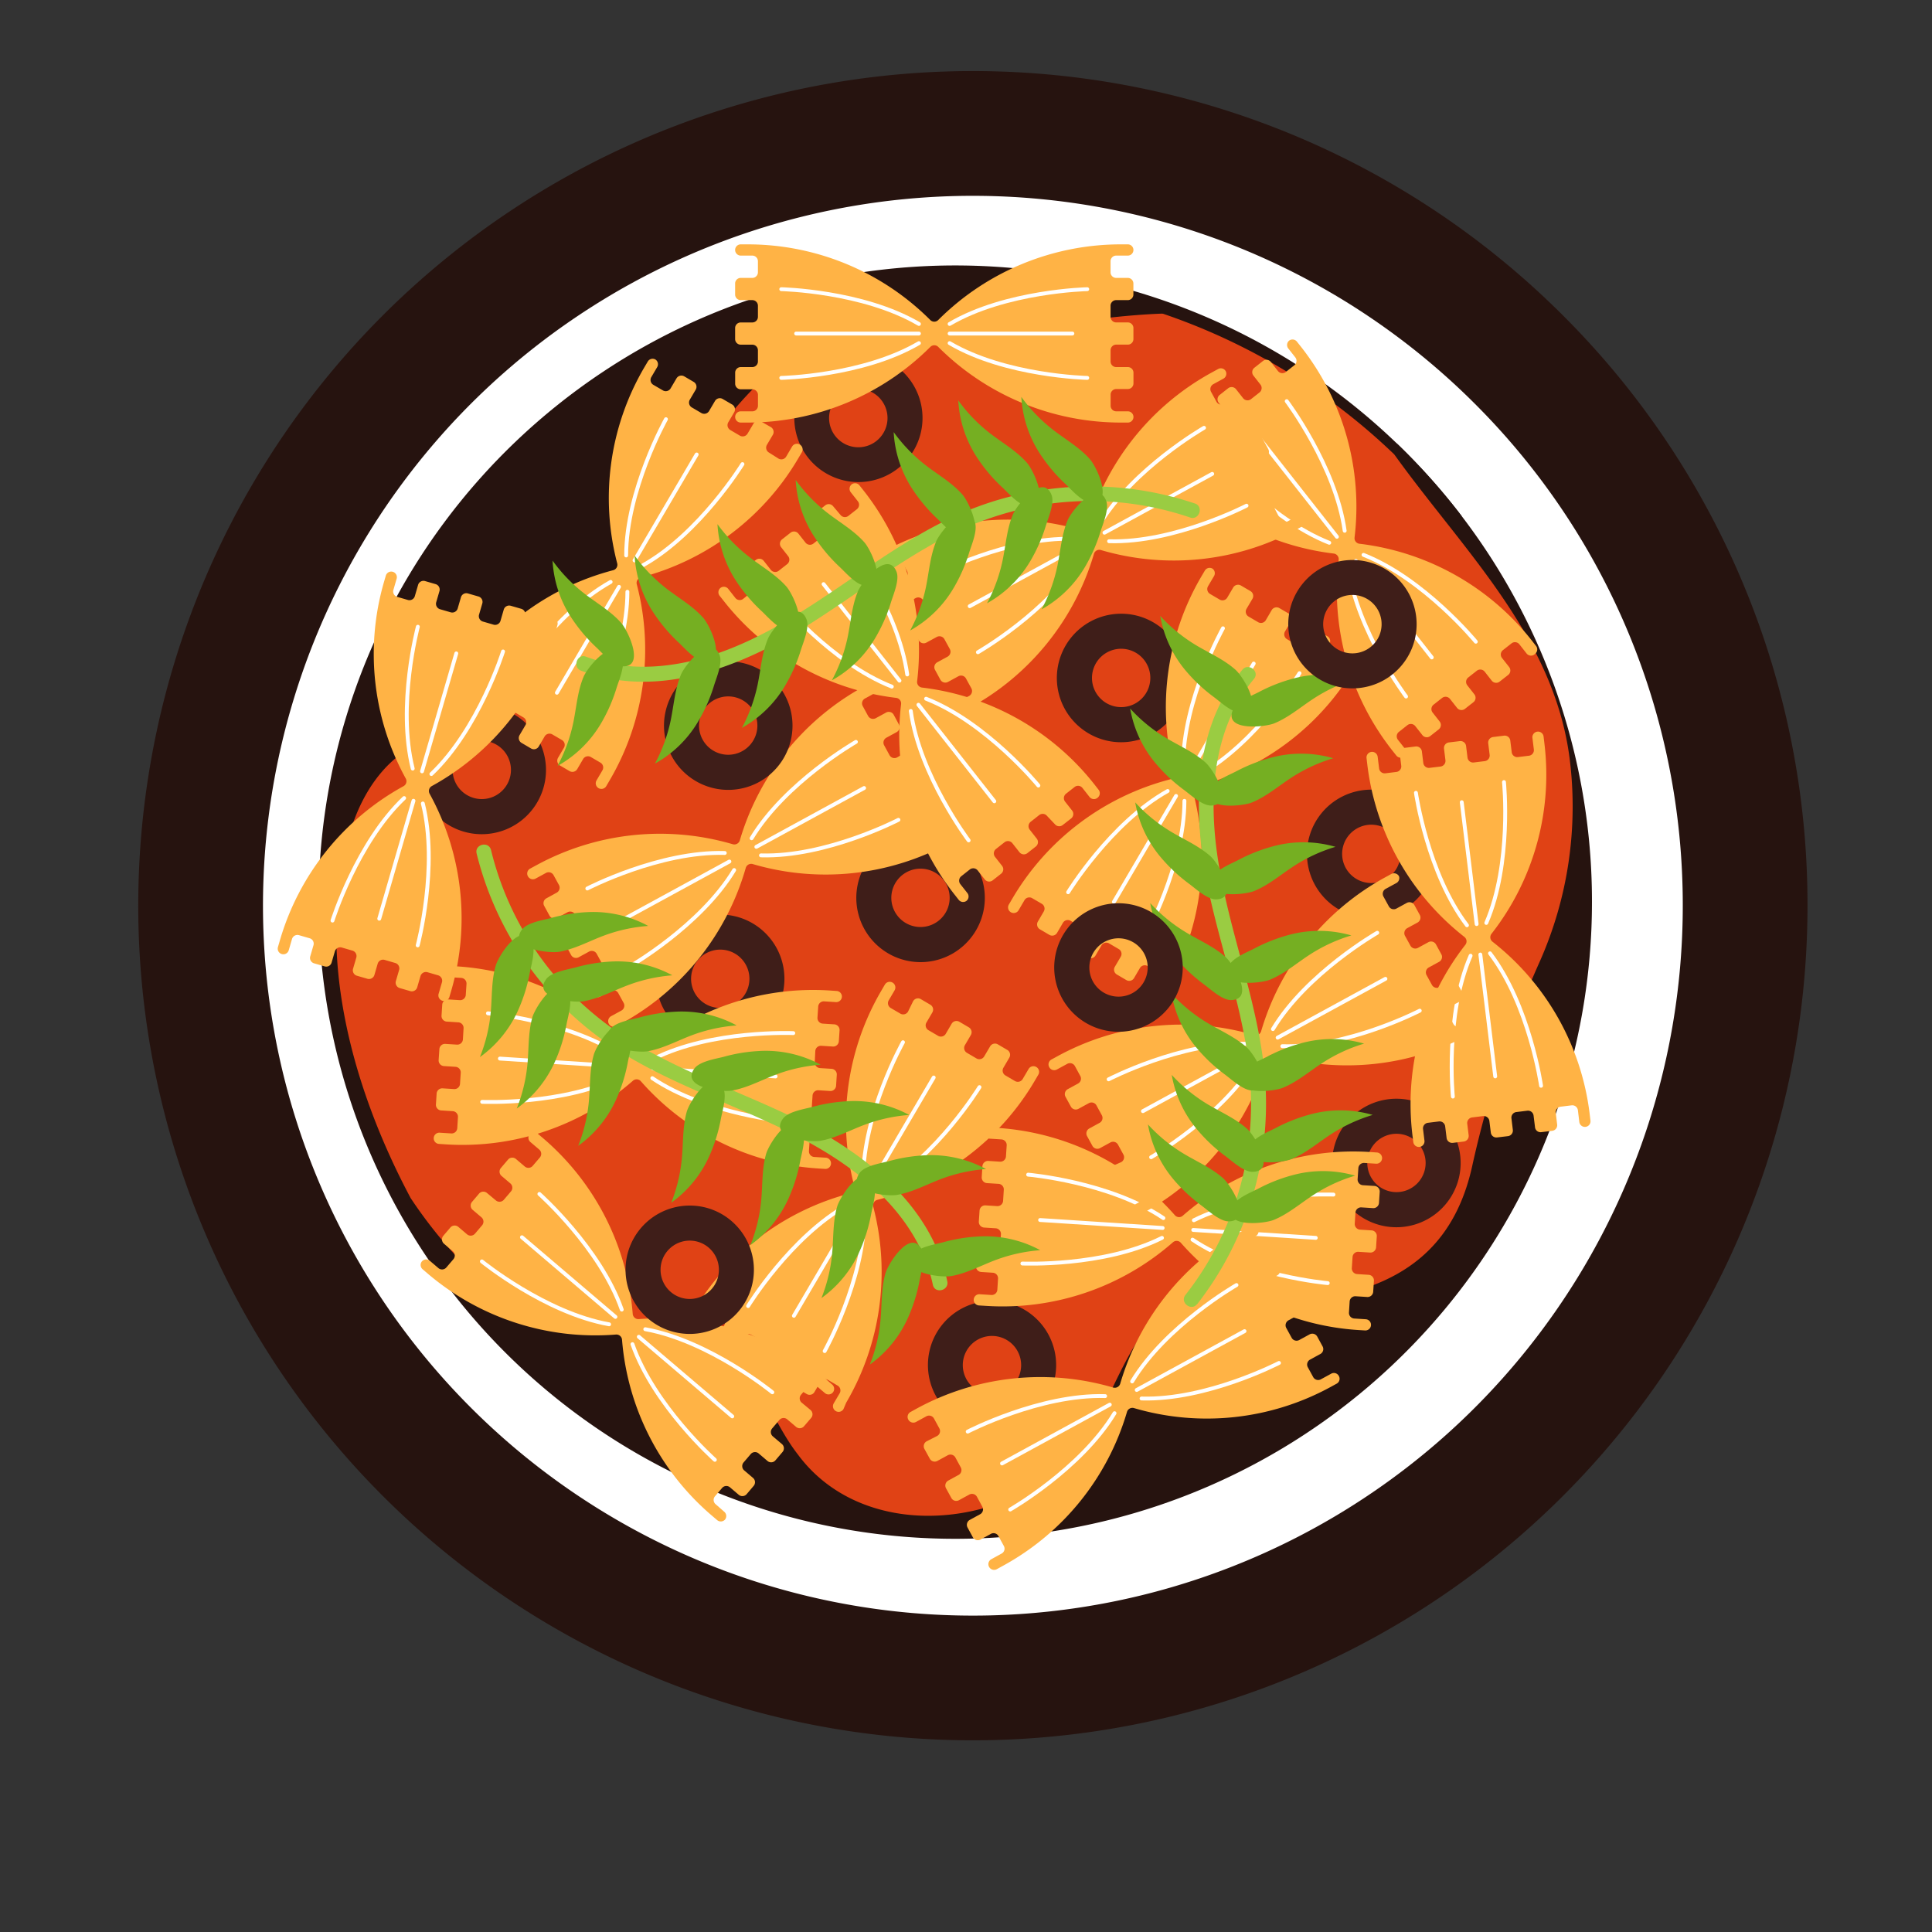 <svg id="Layer_1" data-name="Layer 1" xmlns="http://www.w3.org/2000/svg" viewBox="0 0 500 500"><rect x="0" y="0" width="500" height="500" fill="#333333" stroke="none"/><defs><style>.cls-1{fill:#26130f;}.cls-2{fill:#fff;}.cls-3{fill:#e04215;}.cls-4{fill:#3f1e19;}.cls-5{fill:#ffb345;}.cls-6{fill:none;stroke:#fff;stroke-linecap:round;stroke-miterlimit:10;}.cls-7{fill:#9acc42;}.cls-8{fill:#75af22;}</style></defs><title>ITALY</title><path class="cls-1" d="M467.78,234.39A216,216,0,1,1,404.52,81.66,215.32,215.32,0,0,1,467.78,234.39Z"/><path class="cls-2" d="M435.5,234.39a183.72,183.72,0,1,1-53.81-129.9A183.14,183.14,0,0,1,435.5,234.39Z"/><path class="cls-1" d="M412,233.49A164.77,164.77,0,1,1,363.78,117,164.25,164.25,0,0,1,412,233.49Z"/><path class="cls-1" d="M378.44,133.77A166,166,0,0,0,363.78,117c-.8-.8-1.61-1.59-2.42-2.37A135.83,135.83,0,0,0,378.44,133.77Z"/><path class="cls-3" d="M360.78,117.55a161.36,161.36,0,0,0-59.6-36.29,1.49,1.49,0,0,0-.59-.09c-18.67.69-38.61,5.27-55.82,5.76-3.93,0-8.78-5.44-14.54-6.26l-2.85,2a3.87,3.87,0,0,0-.06.46,1.54,1.54,0,0,0,1.55,1.64h0a1.53,1.53,0,0,1-1.55-1.63v0a1.54,1.54,0,0,0-2-1.58c-11.29,3.24-21.61,10.24-29.53,18.16-13.77,13.77-23,31-32.72,47.63-9.41,16.08-17.37,32.35-36.2,38.42-7.8,2.52-16.09,4.28-22.73,9.09-7,5-11.42,13-13.77,21.32-8.88,31.23,1.06,65.94,15.83,93.74a.51.51,0,0,0,.09.16,119.7,119.7,0,0,0,14,17.37c16,18.09,44.69,13.83,64.91,21.28C195.82,353,199,366.8,206.46,376.38c14.89,20.2,45.7,20.22,65.92,5.36a.94.94,0,0,0,.12-.09c12.68-10.6,14.84-25.42,24.33-38.15l.18-.21c2.13-2.09,5.26-4.16,7.35-4.16,30.86-2.12,68.11,1.07,76.62-37.24A274.36,274.36,0,0,1,398.42,249a98.89,98.89,0,0,0,7.78-52.86c-4.15-31.62-27.56-53.74-45.23-78.35Z"/><path class="cls-1" d="M226.15,77l1-.22-.45,0A.82.82,0,0,0,226.15,77Z"/><path class="cls-4" d="M361.39,284.35a16.63,16.63,0,1,0,11.75,4.87A16.53,16.53,0,0,0,361.39,284.35Zm0,24.17a7.55,7.55,0,1,1,5.35-2.21A7.53,7.53,0,0,1,361.39,308.52Z"/><path class="cls-4" d="M186.4,236.69a16.61,16.61,0,1,0,11.75,4.87A16.56,16.56,0,0,0,186.4,236.69Zm0,24.17a7.55,7.55,0,1,1,5.34-2.21A7.53,7.53,0,0,1,186.4,260.86Z"/><path class="cls-4" d="M124.68,182.63a16.63,16.63,0,1,0,11.75,4.87A16.56,16.56,0,0,0,124.68,182.63Zm0,24.17a7.55,7.55,0,1,1,5.34-2.21A7.53,7.53,0,0,1,124.68,206.8Z"/><path class="cls-4" d="M256.72,336.68a16.59,16.59,0,1,0,11.75,4.86A16.57,16.57,0,0,0,256.72,336.68Zm0,24.16a7.55,7.55,0,1,1,0-15.1,7.55,7.55,0,1,1,0,15.1Z"/><path class="cls-4" d="M238.22,215.74A16.63,16.63,0,1,0,250,220.61,16.56,16.56,0,0,0,238.22,215.74Zm0,24.17a7.55,7.55,0,1,1,5.34-2.21A7.53,7.53,0,0,1,238.22,239.91Z"/><path class="cls-4" d="M290.15,158.83a16.63,16.63,0,1,0,11.75,4.87A16.56,16.56,0,0,0,290.15,158.83Zm0,24.17a7.55,7.55,0,1,1,5.34-2.21A7.53,7.53,0,0,1,290.15,183Z"/><path class="cls-4" d="M354.89,204.36a16.63,16.63,0,1,0,11.74,4.87A16.54,16.54,0,0,0,354.89,204.36Zm0,24.17a7.55,7.55,0,1,1,5.34-2.21A7.53,7.53,0,0,1,354.89,228.53Z"/><path class="cls-4" d="M222.14,91.58a16.59,16.59,0,1,0,11.75,4.86A16.59,16.59,0,0,0,222.14,91.58Zm0,24.17a7.56,7.56,0,1,1,5.34-2.22A7.5,7.5,0,0,1,222.14,115.75Z"/><path class="cls-5" d="M293.33,64.69h0a1.45,1.45,0,0,0-1.46-1.45h-1.78a66.86,66.86,0,0,0-47.28,19.58h0a1.44,1.44,0,0,1-2.05,0h0a66.84,66.84,0,0,0-47.27-19.58H191.7a1.45,1.45,0,0,0-1.45,1.45h0a1.46,1.46,0,0,0,1.45,1.46h3a1.45,1.45,0,0,1,1.45,1.45v2.86a1.45,1.45,0,0,1-1.45,1.46h-3a1.45,1.45,0,0,0-1.45,1.45v2.85a1.45,1.45,0,0,0,1.45,1.45h3a1.45,1.45,0,0,1,1.45,1.45V82a1.45,1.45,0,0,1-1.45,1.45h-3a1.45,1.45,0,0,0-1.45,1.46v2.84a1.45,1.45,0,0,0,1.45,1.45h3a1.45,1.45,0,0,1,1.45,1.46v2.86A1.45,1.45,0,0,1,194.71,95h-3a1.45,1.45,0,0,0-1.45,1.45v2.84a1.45,1.45,0,0,0,1.45,1.46h3a1.45,1.45,0,0,1,1.45,1.45V105a1.45,1.45,0,0,1-1.45,1.45h-3a1.45,1.45,0,0,0-1.45,1.46h0a1.45,1.45,0,0,0,1.45,1.45h1.79a66.84,66.84,0,0,0,47.27-19.58h0a1.44,1.44,0,0,1,2.05,0h0a66.86,66.86,0,0,0,47.28,19.58h1.78a1.45,1.45,0,0,0,1.46-1.45h0a1.46,1.46,0,0,0-1.46-1.46h-3a1.45,1.45,0,0,1-1.45-1.45v-2.87a1.45,1.45,0,0,1,1.45-1.45h3a1.46,1.46,0,0,0,1.46-1.46V96.42A1.45,1.45,0,0,0,291.87,95h-3a1.45,1.45,0,0,1-1.45-1.46V90.65a1.45,1.45,0,0,1,1.45-1.46h3a1.45,1.45,0,0,0,1.46-1.45V84.9a1.46,1.46,0,0,0-1.46-1.46h-3A1.45,1.45,0,0,1,287.41,82V79.12a1.45,1.45,0,0,1,1.45-1.45h3a1.45,1.45,0,0,0,1.46-1.45V73.37a1.45,1.45,0,0,0-1.46-1.45h-3a1.45,1.45,0,0,1-1.45-1.46V67.6a1.45,1.45,0,0,1,1.45-1.45h3A1.46,1.46,0,0,0,293.33,64.69Z"/><path class="cls-6" d="M202.19,74.84s21.06.45,35.63,9"/><path class="cls-6" d="M202.19,97.8s21.06-.45,35.63-9"/><line class="cls-6" x1="206.04" y1="86.32" x2="237.82" y2="86.32"/><path class="cls-6" d="M281.38,74.84s-21.06.45-35.62,9"/><path class="cls-6" d="M281.38,97.8s-21.06-.45-35.62-9"/><line class="cls-6" x1="277.53" y1="86.32" x2="245.76" y2="86.32"/><path class="cls-5" d="M169.64,93.05h0a1.45,1.45,0,0,0-2,.52l-.91,1.54a66.85,66.85,0,0,0-7,50.68h0a1.45,1.45,0,0,1-1,1.77h0a66.86,66.86,0,0,0-40.81,30.87L117,180a1.45,1.45,0,0,0,.51,2h0a1.45,1.45,0,0,0,2-.52l1.53-2.59a1.44,1.44,0,0,1,2-.52l2.47,1.45a1.45,1.45,0,0,1,.51,2l-1.52,2.59a1.46,1.46,0,0,0,.52,2l2.45,1.44a1.45,1.45,0,0,0,2-.52l1.53-2.59a1.45,1.45,0,0,1,2-.52l2.47,1.45a1.45,1.45,0,0,1,.51,2l-1.52,2.59a1.46,1.46,0,0,0,.52,2l2.45,1.44a1.44,1.44,0,0,0,2-.52l1.52-2.59a1.46,1.46,0,0,1,2-.52l2.48,1.45a1.45,1.45,0,0,1,.51,2l-1.52,2.6a1.46,1.46,0,0,0,.52,2l2.45,1.43a1.45,1.45,0,0,0,2-.51l1.52-2.6a1.46,1.46,0,0,1,2-.52l2.48,1.45a1.45,1.45,0,0,1,.51,2l-1.52,2.6a1.46,1.46,0,0,0,.52,2h0a1.46,1.46,0,0,0,2-.52l.9-1.54a66.81,66.81,0,0,0,7-50.68h0a1.46,1.46,0,0,1,1-1.78h0a66.85,66.85,0,0,0,40.81-30.86l.9-1.54a1.45,1.45,0,0,0-.52-2h0a1.46,1.46,0,0,0-2,.52l-1.52,2.59a1.45,1.45,0,0,1-2,.52L199,117.12a1.46,1.46,0,0,1-.52-2l1.53-2.59a1.46,1.46,0,0,0-.52-2L197,109.11a1.44,1.44,0,0,0-2,.52l-1.53,2.59a1.46,1.46,0,0,1-2,.52L189,111.29a1.46,1.46,0,0,1-.52-2l1.53-2.6a1.46,1.46,0,0,0-.52-2l-2.45-1.43a1.45,1.45,0,0,0-2,.51l-1.53,2.6a1.46,1.46,0,0,1-2,.52l-2.47-1.45a1.46,1.46,0,0,1-.52-2l1.53-2.6a1.46,1.46,0,0,0-.52-2l-2.45-1.44a1.46,1.46,0,0,0-2,.52l-1.53,2.6a1.45,1.45,0,0,1-2,.51l-2.47-1.44a1.46,1.46,0,0,1-.52-2l1.53-2.6A1.46,1.46,0,0,0,169.64,93.05Z"/><path class="cls-6" d="M132.27,176.79s11-17.94,25.76-26.19"/><path class="cls-6" d="M152.07,188.41s10.28-18.39,10.3-35.26"/><line class="cls-6" x1="144.12" y1="179.28" x2="160.2" y2="151.87"/><path class="cls-6" d="M172.35,108.49s-10.28,18.39-10.3,35.26"/><path class="cls-6" d="M192.15,120.11s-11.05,17.94-25.76,26.19"/><line class="cls-6" x1="180.3" y1="117.62" x2="164.22" y2="145.03"/><path class="cls-5" d="M313.8,147.17h0a1.44,1.44,0,0,0-2,.52l-.91,1.54a66.85,66.85,0,0,0-7,50.68h0a1.45,1.45,0,0,1-1,1.77h0A66.85,66.85,0,0,0,262,232.54l-.91,1.55a1.46,1.46,0,0,0,.52,2h0a1.46,1.46,0,0,0,2-.52l1.52-2.6a1.46,1.46,0,0,1,2-.52l2.48,1.45a1.45,1.45,0,0,1,.51,2l-1.52,2.6a1.46,1.46,0,0,0,.52,2l2.45,1.44a1.46,1.46,0,0,0,2-.52l1.52-2.6a1.45,1.45,0,0,1,2-.51l2.47,1.45a1.44,1.44,0,0,1,.52,2l-1.52,2.59a1.46,1.46,0,0,0,.52,2l2.45,1.44a1.45,1.45,0,0,0,2-.52l1.52-2.59a1.45,1.45,0,0,1,2-.52l2.47,1.45a1.44,1.44,0,0,1,.52,2l-1.52,2.59a1.45,1.45,0,0,0,.52,2l2.45,1.44a1.45,1.45,0,0,0,2-.52l1.52-2.59a1.46,1.46,0,0,1,2-.52l2.47,1.45a1.45,1.45,0,0,1,.52,2L298.42,256a1.45,1.45,0,0,0,.52,2h0a1.45,1.45,0,0,0,2-.51l.9-1.54a66.84,66.84,0,0,0,7-50.69h0a1.44,1.44,0,0,1,1-1.77h0a66.85,66.85,0,0,0,40.81-30.86l.9-1.54a1.44,1.44,0,0,0-.52-2h0a1.45,1.45,0,0,0-2,.51l-1.52,2.6a1.46,1.46,0,0,1-2,.52l-2.47-1.45a1.46,1.46,0,0,1-.52-2l1.52-2.6a1.45,1.45,0,0,0-.51-2l-2.46-1.44a1.46,1.46,0,0,0-2,.52l-1.52,2.6a1.46,1.46,0,0,1-2,.52l-2.47-1.45a1.46,1.46,0,0,1-.52-2l1.52-2.6a1.45,1.45,0,0,0-.51-2l-2.46-1.44a1.46,1.46,0,0,0-2,.52l-1.52,2.6a1.45,1.45,0,0,1-2,.51l-2.47-1.45a1.46,1.46,0,0,1-.52-2l1.53-2.59a1.46,1.46,0,0,0-.52-2l-2.46-1.44a1.46,1.46,0,0,0-2,.52l-1.52,2.59a1.44,1.44,0,0,1-2,.52l-2.47-1.45a1.46,1.46,0,0,1-.52-2l1.53-2.59A1.46,1.46,0,0,0,313.8,147.17Z"/><path class="cls-6" d="M276.43,230.91s11-17.94,25.76-26.2"/><path class="cls-6" d="M296.23,242.53s10.27-18.4,10.3-35.27"/><line class="cls-6" x1="288.28" y1="233.4" x2="304.36" y2="205.99"/><path class="cls-6" d="M316.5,162.6s-10.27,18.4-10.3,35.27"/><path class="cls-6" d="M336.31,174.22s-11.05,17.94-25.76,26.2"/><line class="cls-6" x1="324.46" y1="171.73" x2="308.38" y2="199.14"/><path class="cls-5" d="M231,254.3h0a1.45,1.45,0,0,0-2,.52l-.9,1.54a66.81,66.81,0,0,0-7,50.68h0a1.45,1.45,0,0,1-1,1.77h0a66.85,66.85,0,0,0-40.81,30.86l-.9,1.55a1.45,1.45,0,0,0,.52,2h0a1.46,1.46,0,0,0,2-.52l1.52-2.6a1.46,1.46,0,0,1,2-.52l2.47,1.45a1.46,1.46,0,0,1,.52,2l-1.53,2.6a1.46,1.46,0,0,0,.52,2l2.45,1.44a1.46,1.46,0,0,0,2-.52l1.53-2.6a1.45,1.45,0,0,1,2-.51l2.47,1.45a1.46,1.46,0,0,1,.52,2l-1.53,2.59a1.46,1.46,0,0,0,.52,2l2.45,1.44a1.45,1.45,0,0,0,2-.52l1.53-2.59a1.44,1.44,0,0,1,2-.52l2.47,1.45a1.46,1.46,0,0,1,.52,2l-1.53,2.59a1.46,1.46,0,0,0,.52,2l2.45,1.44a1.44,1.44,0,0,0,2-.52l1.53-2.59a1.45,1.45,0,0,1,2-.52l2.47,1.45a1.46,1.46,0,0,1,.52,2l-1.53,2.59a1.46,1.46,0,0,0,.52,2h0a1.45,1.45,0,0,0,2-.51L219,363a66.88,66.88,0,0,0,7-50.69h0a1.45,1.45,0,0,1,1-1.77h0a66.85,66.85,0,0,0,40.81-30.86l.9-1.54a1.45,1.45,0,0,0-.51-2h0a1.45,1.45,0,0,0-2,.51l-1.53,2.6a1.46,1.46,0,0,1-2,.52l-2.47-1.45a1.45,1.45,0,0,1-.51-2l1.52-2.6a1.46,1.46,0,0,0-.52-2l-2.45-1.44a1.46,1.46,0,0,0-2,.52l-1.53,2.6a1.46,1.46,0,0,1-2,.52l-2.47-1.45a1.45,1.45,0,0,1-.51-2l1.52-2.6a1.46,1.46,0,0,0-.52-2l-2.45-1.44a1.46,1.46,0,0,0-2,.52l-1.52,2.6a1.45,1.45,0,0,1-2,.51l-2.48-1.45a1.45,1.45,0,0,1-.51-2l1.52-2.59a1.46,1.46,0,0,0-.52-2l-2.45-1.44a1.45,1.45,0,0,0-2,.52L235,261.8a1.45,1.45,0,0,1-2,.52l-2.48-1.45a1.45,1.45,0,0,1-.51-2l1.52-2.59A1.46,1.46,0,0,0,231,254.3Z"/><path class="cls-6" d="M193.61,338s11-17.94,25.76-26.19"/><path class="cls-6" d="M213.42,349.66s10.27-18.4,10.29-35.27"/><line class="cls-6" x1="205.46" y1="340.53" x2="221.54" y2="313.12"/><path class="cls-6" d="M233.69,269.73s-10.28,18.4-10.3,35.27"/><path class="cls-6" d="M253.49,281.35s-11,17.94-25.76,26.2"/><line class="cls-6" x1="241.64" y1="278.86" x2="225.56" y2="306.27"/><path class="cls-5" d="M357.68,299.8h0a1.45,1.45,0,0,0-1.36-1.54l-1.78-.12a66.89,66.89,0,0,0-48.44,16.49h0a1.45,1.45,0,0,1-2.05-.14h0a66.88,66.88,0,0,0-45.91-22.59l-1.78-.12a1.46,1.46,0,0,0-1.55,1.36h0a1.47,1.47,0,0,0,1.36,1.55l3,.19a1.46,1.46,0,0,1,1.36,1.55l-.19,2.85a1.45,1.45,0,0,1-1.54,1.36l-3-.19a1.45,1.45,0,0,0-1.55,1.35l-.18,2.84a1.46,1.46,0,0,0,1.36,1.55l3,.19a1.44,1.44,0,0,1,1.35,1.55l-.18,2.85a1.45,1.45,0,0,1-1.55,1.36l-3-.19a1.45,1.45,0,0,0-1.54,1.35l-.19,2.84a1.47,1.47,0,0,0,1.36,1.55l3,.19a1.46,1.46,0,0,1,1.36,1.55l-.19,2.85a1.45,1.45,0,0,1-1.54,1.36l-3-.19a1.45,1.45,0,0,0-1.55,1.35l-.18,2.84a1.46,1.46,0,0,0,1.36,1.55l3,.19a1.44,1.44,0,0,1,1.35,1.55l-.18,2.85a1.45,1.45,0,0,1-1.55,1.36l-3-.19A1.45,1.45,0,0,0,252,336.3h0a1.45,1.45,0,0,0,1.35,1.55l1.79.11a66.86,66.86,0,0,0,48.44-16.48h0a1.45,1.45,0,0,1,2,.13h0a66.87,66.87,0,0,0,45.91,22.6l1.78.11a1.45,1.45,0,0,0,1.54-1.35h0a1.44,1.44,0,0,0-1.35-1.55l-3-.19a1.46,1.46,0,0,1-1.35-1.55l.18-2.86a1.45,1.45,0,0,1,1.55-1.35l3,.19a1.45,1.45,0,0,0,1.54-1.36l.19-2.83a1.46,1.46,0,0,0-1.36-1.55l-3-.19a1.47,1.47,0,0,1-1.36-1.55l.19-2.86a1.44,1.44,0,0,1,1.54-1.35l3,.19a1.46,1.46,0,0,0,1.55-1.36l.18-2.83a1.44,1.44,0,0,0-1.35-1.55l-3-.19a1.46,1.46,0,0,1-1.35-1.55l.18-2.86a1.45,1.45,0,0,1,1.55-1.35l3,.19a1.45,1.45,0,0,0,1.54-1.36l.19-2.83a1.46,1.46,0,0,0-1.36-1.55l-3-.19a1.47,1.47,0,0,1-1.36-1.55l.19-2.86a1.44,1.44,0,0,1,1.54-1.35l3,.19A1.46,1.46,0,0,0,357.68,299.8Z"/><path class="cls-6" d="M266.08,304s21,1.81,35,11.24"/><path class="cls-6" d="M264.59,327s21.05.92,36.13-6.64"/><line class="cls-6" x1="269.18" y1="315.74" x2="300.89" y2="317.8"/><path class="cls-6" d="M345.1,309.16s-21-.92-36.13,6.64"/><path class="cls-6" d="M343.62,332.07s-21-1.81-35-11.25"/><line class="cls-6" x1="340.52" y1="320.36" x2="308.81" y2="318.31"/><path class="cls-5" d="M217.88,258h0a1.45,1.45,0,0,0-1.36-1.54l-1.78-.12a66.88,66.88,0,0,0-48.44,16.49h0a1.45,1.45,0,0,1-2.05-.13h0a66.85,66.85,0,0,0-45.91-22.6l-1.78-.11a1.45,1.45,0,0,0-1.55,1.35h0a1.46,1.46,0,0,0,1.36,1.55l3,.19a1.46,1.46,0,0,1,1.36,1.55l-.19,2.86a1.45,1.45,0,0,1-1.54,1.35l-3-.19a1.45,1.45,0,0,0-1.55,1.36l-.18,2.83a1.45,1.45,0,0,0,1.35,1.55l3,.19a1.45,1.45,0,0,1,1.35,1.55L119.8,269a1.45,1.45,0,0,1-1.55,1.35l-3-.19a1.45,1.45,0,0,0-1.54,1.36l-.19,2.83a1.46,1.46,0,0,0,1.36,1.55l3,.19a1.46,1.46,0,0,1,1.36,1.55l-.19,2.86a1.44,1.44,0,0,1-1.54,1.35l-3-.19A1.45,1.45,0,0,0,113,283l-.18,2.83a1.45,1.45,0,0,0,1.35,1.55l3,.19a1.45,1.45,0,0,1,1.35,1.55l-.18,2.86a1.45,1.45,0,0,1-1.55,1.35l-3-.19a1.45,1.45,0,0,0-1.54,1.36h0a1.44,1.44,0,0,0,1.35,1.54l1.79.12a66.91,66.91,0,0,0,48.44-16.49h0a1.45,1.45,0,0,1,2,.13h0a66.83,66.83,0,0,0,45.91,22.6l1.78.11a1.44,1.44,0,0,0,1.54-1.35h0a1.45,1.45,0,0,0-1.35-1.55l-3-.19a1.45,1.45,0,0,1-1.35-1.55l.18-2.86a1.45,1.45,0,0,1,1.55-1.35l3,.19a1.45,1.45,0,0,0,1.54-1.36l.19-2.83a1.46,1.46,0,0,0-1.36-1.55l-3-.19a1.46,1.46,0,0,1-1.36-1.55l.19-2.86a1.45,1.45,0,0,1,1.54-1.35l3,.19a1.46,1.46,0,0,0,1.55-1.36l.18-2.83a1.45,1.45,0,0,0-1.35-1.55l-3-.19a1.45,1.45,0,0,1-1.35-1.55L211,272a1.45,1.45,0,0,1,1.55-1.35l3,.19a1.45,1.45,0,0,0,1.54-1.36l.19-2.83a1.46,1.46,0,0,0-1.36-1.55l-3-.19a1.46,1.46,0,0,1-1.36-1.55l.19-2.86a1.44,1.44,0,0,1,1.54-1.35l3,.19A1.46,1.46,0,0,0,217.88,258Z"/><path class="cls-6" d="M126.28,262.25s21,1.81,35,11.25"/><path class="cls-6" d="M124.79,285.16s21,.92,36.13-6.64"/><line class="cls-6" x1="129.37" y1="273.96" x2="161.09" y2="276.01"/><path class="cls-6" d="M205.3,267.37s-21-.92-36.13,6.64"/><path class="cls-6" d="M203.82,290.28s-21-1.81-35-11.25"/><line class="cls-6" x1="200.72" y1="278.58" x2="169.01" y2="276.52"/><path class="cls-5" d="M114.51,259h0a1.45,1.45,0,0,0,1.8-1l.5-1.71a66.9,66.9,0,0,0-5.62-50.86h0a1.45,1.45,0,0,1,.57-2h0a66.85,66.85,0,0,0,32-39.94l.5-1.71a1.46,1.46,0,0,0-1-1.81h0a1.45,1.45,0,0,0-1.8,1l-.84,2.88a1.44,1.44,0,0,1-1.8,1l-2.75-.79a1.46,1.46,0,0,1-1-1.81l.84-2.88a1.47,1.47,0,0,0-1-1.81l-2.74-.79a1.46,1.46,0,0,0-1.8,1l-.84,2.89a1.45,1.45,0,0,1-1.8,1l-2.75-.8a1.45,1.45,0,0,1-1-1.8l.84-2.89a1.45,1.45,0,0,0-1-1.8l-2.73-.79a1.45,1.45,0,0,0-1.8,1l-.84,2.89a1.46,1.46,0,0,1-1.8,1l-2.76-.8a1.47,1.47,0,0,1-1-1.81l.84-2.88a1.46,1.46,0,0,0-1-1.81l-2.73-.79a1.45,1.45,0,0,0-1.8,1l-.84,2.89a1.45,1.45,0,0,1-1.8,1l-2.75-.8a1.45,1.45,0,0,1-1-1.8l.84-2.89a1.45,1.45,0,0,0-1-1.8h0a1.46,1.46,0,0,0-1.8,1l-.5,1.72A66.87,66.87,0,0,0,105,201.46h0a1.46,1.46,0,0,1-.57,2h0a66.83,66.83,0,0,0-32,39.93l-.5,1.72a1.45,1.45,0,0,0,1,1.8h0a1.45,1.45,0,0,0,1.8-1l.84-2.89a1.46,1.46,0,0,1,1.8-1l2.76.8a1.45,1.45,0,0,1,1,1.8l-.84,2.89a1.45,1.45,0,0,0,1,1.8l2.73.79a1.44,1.44,0,0,0,1.8-1l.84-2.88a1.45,1.45,0,0,1,1.8-1l2.75.8a1.46,1.46,0,0,1,1,1.81l-.84,2.88a1.46,1.46,0,0,0,1,1.81l2.73.79a1.46,1.46,0,0,0,1.8-1l.84-2.89a1.45,1.45,0,0,1,1.8-1l2.75.8a1.45,1.45,0,0,1,1,1.8l-.84,2.89a1.45,1.45,0,0,0,1,1.8l2.73.79a1.45,1.45,0,0,0,1.8-1l.84-2.89a1.47,1.47,0,0,1,1.81-1l2.75.8a1.46,1.46,0,0,1,1,1.8l-.84,2.89A1.46,1.46,0,0,0,114.51,259Z"/><path class="cls-6" d="M130.19,168.6s-6.31,20.11-18.55,31.72"/><path class="cls-6" d="M108.14,162.2s-5.45,20.35-1.33,36.71"/><line class="cls-6" x1="118.09" y1="169.1" x2="109.22" y2="199.62"/><path class="cls-6" d="M108.1,244.66s5.44-20.36,1.33-36.72"/><path class="cls-6" d="M86.05,238.25s6.3-20.1,18.54-31.71"/><line class="cls-6" x1="98.15" y1="237.76" x2="107.01" y2="207.24"/><path class="cls-5" d="M284.09,206.42h0a1.46,1.46,0,0,0,.25-2L283.23,203a66.89,66.89,0,0,0-44.61-25.06h0a1.45,1.45,0,0,1-1.27-1.61h0A66.84,66.84,0,0,0,223.53,127l-1.11-1.4a1.46,1.46,0,0,0-2-.25h0a1.46,1.46,0,0,0-.24,2.05l1.86,2.36a1.46,1.46,0,0,1-.25,2l-2.25,1.77a1.45,1.45,0,0,1-2-.24L215.6,131a1.45,1.45,0,0,0-2-.24l-2.24,1.76a1.45,1.45,0,0,0-.24,2l1.86,2.36a1.47,1.47,0,0,1-.25,2.05l-2.25,1.77a1.46,1.46,0,0,1-2-.25l-1.86-2.36a1.46,1.46,0,0,0-2-.25l-2.24,1.76a1.45,1.45,0,0,0-.24,2l1.86,2.37a1.46,1.46,0,0,1-.25,2l-2.25,1.77a1.45,1.45,0,0,1-2-.25l-1.86-2.36a1.45,1.45,0,0,0-2-.24l-2.24,1.75a1.45,1.45,0,0,0-.24,2l1.86,2.37a1.46,1.46,0,0,1-.25,2L192.32,155a1.45,1.45,0,0,1-2-.24l-1.86-2.37a1.45,1.45,0,0,0-2-.24h0a1.46,1.46,0,0,0-.25,2l1.11,1.4a66.81,66.81,0,0,0,44.61,25.06h0a1.46,1.46,0,0,1,1.27,1.62h0a66.8,66.8,0,0,0,13.82,49.26l1.11,1.41a1.45,1.45,0,0,0,2,.24h0a1.45,1.45,0,0,0,.24-2l-1.86-2.36a1.46,1.46,0,0,1,.25-2l2.25-1.78a1.46,1.46,0,0,1,2,.25l1.86,2.36a1.46,1.46,0,0,0,2,.25l2.24-1.76a1.45,1.45,0,0,0,.24-2l-1.86-2.37a1.46,1.46,0,0,1,.25-2l2.25-1.77a1.45,1.45,0,0,1,2,.25l1.86,2.36a1.46,1.46,0,0,0,2,.25l2.24-1.76a1.45,1.45,0,0,0,.24-2l-1.86-2.37a1.46,1.46,0,0,1,.25-2l2.25-1.77a1.45,1.45,0,0,1,2,.24L273,213.3a1.45,1.45,0,0,0,2,.24l2.24-1.75a1.46,1.46,0,0,0,.24-2l-1.86-2.36a1.46,1.46,0,0,1,.25-2l2.25-1.77a1.45,1.45,0,0,1,2,.24l1.86,2.37A1.45,1.45,0,0,0,284.09,206.42Z"/><path class="cls-6" d="M219.79,141s12.66,16.84,15,33.55"/><path class="cls-6" d="M201.74,155.24s13.37,16.28,29.06,22.46"/><line class="cls-6" x1="213.14" y1="151.17" x2="232.78" y2="176.15"/><path class="cls-6" d="M268.73,203.3S255.36,187,239.67,180.83"/><path class="cls-6" d="M250.68,217.49S238,200.66,235.71,184"/><line class="cls-6" x1="257.33" y1="207.37" x2="237.69" y2="182.39"/><path class="cls-5" d="M410.34,291.63h0a1.45,1.45,0,0,0,1.27-1.62l-.21-1.77a66.83,66.83,0,0,0-25.17-44.55h0a1.46,1.46,0,0,1-.25-2h0a66.84,66.84,0,0,0,13.71-49.3l-.21-1.77a1.45,1.45,0,0,0-1.62-1.27h0a1.45,1.45,0,0,0-1.27,1.62l.37,3a1.45,1.45,0,0,1-1.27,1.61l-2.85.35a1.44,1.44,0,0,1-1.61-1.27l-.37-3a1.45,1.45,0,0,0-1.62-1.27l-2.82.35a1.45,1.45,0,0,0-1.27,1.62l.37,3a1.46,1.46,0,0,1-1.27,1.62l-2.84.35a1.45,1.45,0,0,1-1.62-1.27l-.37-3a1.45,1.45,0,0,0-1.62-1.26l-2.82.34a1.45,1.45,0,0,0-1.27,1.62l.37,3a1.47,1.47,0,0,1-1.27,1.62l-2.84.34a1.45,1.45,0,0,1-1.62-1.26l-.37-3a1.46,1.46,0,0,0-1.62-1.27l-2.82.35a1.46,1.46,0,0,0-1.27,1.62l.37,3a1.45,1.45,0,0,1-1.27,1.62l-2.84.35a1.45,1.45,0,0,1-1.62-1.27l-.37-3a1.45,1.45,0,0,0-1.62-1.27h0a1.45,1.45,0,0,0-1.26,1.62l.21,1.77A66.85,66.85,0,0,0,379,242.49h0a1.45,1.45,0,0,1,.25,2h0a66.9,66.9,0,0,0-13.71,49.29l.22,1.77a1.45,1.45,0,0,0,1.62,1.27h0a1.46,1.46,0,0,0,1.27-1.62l-.37-3a1.45,1.45,0,0,1,1.27-1.62l2.84-.35a1.45,1.45,0,0,1,1.62,1.27l.37,3a1.45,1.45,0,0,0,1.62,1.27l2.82-.34a1.47,1.47,0,0,0,1.27-1.62l-.37-3a1.45,1.45,0,0,1,1.27-1.62l2.84-.35a1.46,1.46,0,0,1,1.62,1.27l.37,3a1.45,1.45,0,0,0,1.62,1.26l2.82-.34a1.45,1.45,0,0,0,1.26-1.62l-.36-3a1.44,1.44,0,0,1,1.27-1.61l2.84-.35a1.45,1.45,0,0,1,1.62,1.27l.37,3A1.44,1.44,0,0,0,398.9,293l2.83-.35a1.45,1.45,0,0,0,1.26-1.62l-.36-3a1.45,1.45,0,0,1,1.27-1.62l2.84-.35a1.46,1.46,0,0,1,1.62,1.27l.36,3A1.46,1.46,0,0,0,410.34,291.63Z"/><path class="cls-6" d="M389.23,202.4s2.11,21-4.58,36.45"/><path class="cls-6" d="M366.44,205.18s3,20.85,13.21,34.28"/><line class="cls-6" x1="378.3" y1="207.61" x2="382.15" y2="239.15"/><path class="cls-6" d="M398.83,281s-3-20.86-13.22-34.28"/><path class="cls-6" d="M376,283.79s-2.1-21,4.59-36.45"/><line class="cls-6" x1="386.96" y1="278.57" x2="383.11" y2="247.03"/><path class="cls-5" d="M397.3,169.19h0a1.45,1.45,0,0,0,.24-2l-1.1-1.41a66.89,66.89,0,0,0-44.61-25.06h0a1.44,1.44,0,0,1-1.27-1.61h0A66.88,66.88,0,0,0,336.74,89.8l-1.11-1.4a1.46,1.46,0,0,0-2-.25h0a1.47,1.47,0,0,0-.25,2l1.86,2.36a1.45,1.45,0,0,1-.24,2l-2.25,1.77a1.45,1.45,0,0,1-2-.24l-1.86-2.37a1.46,1.46,0,0,0-2.05-.24l-2.23,1.76a1.45,1.45,0,0,0-.24,2l1.85,2.36a1.46,1.46,0,0,1-.24,2l-2.25,1.77a1.46,1.46,0,0,1-2-.25l-1.86-2.36a1.46,1.46,0,0,0-2-.25l-2.24,1.76a1.45,1.45,0,0,0-.24,2l1.86,2.37a1.46,1.46,0,0,1-.25,2l-2.25,1.77a1.44,1.44,0,0,1-2-.25L310.69,108a1.45,1.45,0,0,0-2-.24l-2.24,1.75a1.45,1.45,0,0,0-.24,2l1.86,2.37a1.46,1.46,0,0,1-.25,2l-2.25,1.77a1.45,1.45,0,0,1-2-.24l-1.86-2.37a1.45,1.45,0,0,0-2-.24h0a1.45,1.45,0,0,0-.25,2l1.11,1.4a66.79,66.79,0,0,0,44.61,25.06h0a1.47,1.47,0,0,1,1.27,1.62h0a66.84,66.84,0,0,0,13.82,49.27l1.11,1.4a1.45,1.45,0,0,0,2,.24h0a1.45,1.45,0,0,0,.24-2l-1.86-2.36a1.46,1.46,0,0,1,.25-2l2.25-1.78a1.46,1.46,0,0,1,2,.25l1.86,2.36a1.45,1.45,0,0,0,2,.25l2.24-1.76a1.45,1.45,0,0,0,.24-2l-1.86-2.37a1.45,1.45,0,0,1,.25-2l2.25-1.77a1.46,1.46,0,0,1,2,.25l1.86,2.36a1.46,1.46,0,0,0,2,.25l2.24-1.76a1.45,1.45,0,0,0,.24-2l-1.86-2.37a1.44,1.44,0,0,1,.25-2l2.25-1.77a1.45,1.45,0,0,1,2,.24l1.86,2.37a1.45,1.45,0,0,0,2,.24l2.24-1.75a1.46,1.46,0,0,0,.24-2.05l-1.86-2.36a1.44,1.44,0,0,1,.25-2l2.25-1.77a1.45,1.45,0,0,1,2,.24l1.86,2.37A1.45,1.45,0,0,0,397.3,169.19Z"/><path class="cls-6" d="M333,103.82s12.66,16.83,15,33.54"/><path class="cls-6" d="M314.94,118s13.37,16.28,29.07,22.47"/><line class="cls-6" x1="326.35" y1="113.94" x2="345.99" y2="138.92"/><path class="cls-6" d="M381.94,166.07s-13.37-16.28-29.06-22.47"/><path class="cls-6" d="M363.89,180.26s-12.66-16.83-15-33.54"/><line class="cls-6" x1="370.54" y1="170.14" x2="350.9" y2="145.16"/><path class="cls-5" d="M215.56,360.34h0a1.46,1.46,0,0,0-.17-2L214,357.13a66.81,66.81,0,0,0-48.68-15.74h0a1.47,1.47,0,0,1-1.57-1.34h0a66.84,66.84,0,0,0-23.29-45.56l-1.36-1.15a1.45,1.45,0,0,0-2,.16h0a1.46,1.46,0,0,0,.16,2.05l2.29,1.95a1.45,1.45,0,0,1,.17,2.05l-1.86,2.18a1.46,1.46,0,0,1-2.05.16l-2.29-1.95a1.46,1.46,0,0,0-2.05.17l-1.84,2.16a1.46,1.46,0,0,0,.16,2.05l2.29,1.95a1.46,1.46,0,0,1,.17,2.05l-1.86,2.18a1.46,1.46,0,0,1-2.05.17L126,308.72a1.46,1.46,0,0,0-2,.16l-1.84,2.17a1.45,1.45,0,0,0,.16,2.05l2.29,1.95a1.46,1.46,0,0,1,.16,2.05l-1.85,2.18a1.46,1.46,0,0,1-2.05.16l-2.29-1.95a1.46,1.46,0,0,0-2,.16l-1.85,2.17a1.46,1.46,0,0,0,.17,2.05l2.29,1.95a1.46,1.46,0,0,1,.16,2.05l-1.86,2.18a1.46,1.46,0,0,1-2,.16l-2.29-1.95a1.46,1.46,0,0,0-2,.17h0a1.46,1.46,0,0,0,.17,2.05l1.36,1.16a66.86,66.86,0,0,0,48.68,15.74h0a1.46,1.46,0,0,1,1.57,1.33h0a66.8,66.8,0,0,0,23.29,45.56l1.36,1.16a1.46,1.46,0,0,0,2-.16h0a1.46,1.46,0,0,0-.16-2l-2.29-2a1.45,1.45,0,0,1-.17-2l1.86-2.18a1.45,1.45,0,0,1,2.05-.17l2.29,1.95a1.46,1.46,0,0,0,2-.16l1.84-2.17a1.46,1.46,0,0,0-.16-2.05l-2.29-1.95a1.46,1.46,0,0,1-.17-2.05l1.86-2.18a1.46,1.46,0,0,1,2.05-.16l2.29,1.95a1.45,1.45,0,0,0,2.05-.17l1.84-2.16a1.45,1.45,0,0,0-.16-2.05L200,371.72a1.46,1.46,0,0,1-.16-2.05l1.85-2.18a1.45,1.45,0,0,1,2.05-.16l2.29,1.95a1.46,1.46,0,0,0,2.05-.17l1.85-2.16a1.46,1.46,0,0,0-.17-2.05L207.47,363a1.46,1.46,0,0,1-.16-2.05l1.86-2.18a1.45,1.45,0,0,1,2.05-.17l2.29,1.95A1.46,1.46,0,0,0,215.56,360.34Z"/><path class="cls-6" d="M139.59,309s15.75,14,21.32,29.92"/><path class="cls-6" d="M124.71,326.45s16.32,13.31,32.93,16.28"/><line class="cls-6" x1="135.08" y1="320.2" x2="159.27" y2="340.81"/><path class="cls-6" d="M199.88,360.32S183.56,347,167,344"/><path class="cls-6" d="M185,377.8s-15.75-14-21.32-29.93"/><line class="cls-6" x1="189.51" y1="366.56" x2="165.32" y2="345.96"/><path class="cls-5" d="M227.14,177.39h0a1.45,1.45,0,0,0-2-.58l-1.56.85a66.83,66.83,0,0,0-32.12,39.83h0a1.47,1.47,0,0,1-1.81,1h0a66.85,66.85,0,0,0-50.87,5.45l-1.57.85a1.45,1.45,0,0,0-.58,2h0a1.46,1.46,0,0,0,2,.58l2.64-1.44a1.44,1.44,0,0,1,2,.58l1.38,2.51a1.46,1.46,0,0,1-.58,2l-2.64,1.45a1.44,1.44,0,0,0-.58,2l1.36,2.49a1.44,1.44,0,0,0,2,.58l2.64-1.44a1.46,1.46,0,0,1,2,.58l1.38,2.52a1.46,1.46,0,0,1-.58,2l-2.64,1.44a1.44,1.44,0,0,0-.58,2l1.36,2.5a1.44,1.44,0,0,0,2,.58l2.64-1.44a1.45,1.45,0,0,1,2,.58l1.38,2.51a1.47,1.47,0,0,1-.58,2l-2.65,1.44a1.46,1.46,0,0,0-.58,2l1.37,2.5a1.46,1.46,0,0,0,2,.58l2.64-1.44a1.44,1.44,0,0,1,2,.58l1.38,2.51a1.46,1.46,0,0,1-.58,2l-2.65,1.44a1.47,1.47,0,0,0-.58,2h0a1.47,1.47,0,0,0,2,.58l1.57-.86A66.85,66.85,0,0,0,193,224.62h0a1.46,1.46,0,0,1,1.81-1h0a66.88,66.88,0,0,0,50.88-5.45l1.56-.86a1.44,1.44,0,0,0,.58-2h0a1.44,1.44,0,0,0-2-.58l-2.64,1.44a1.46,1.46,0,0,1-2-.58l-1.37-2.52a1.44,1.44,0,0,1,.58-2l2.64-1.44a1.46,1.46,0,0,0,.58-2l-1.37-2.5a1.46,1.46,0,0,0-2-.58l-2.64,1.44a1.44,1.44,0,0,1-2-.58L234.38,203a1.45,1.45,0,0,1,.58-2l2.64-1.44a1.46,1.46,0,0,0,.58-2l-1.37-2.5a1.46,1.46,0,0,0-2-.58L232.2,196a1.44,1.44,0,0,1-2-.58l-1.37-2.51a1.44,1.44,0,0,1,.58-2l2.64-1.44a1.47,1.47,0,0,0,.58-2L231.3,185a1.45,1.45,0,0,0-2-.58l-2.64,1.44a1.46,1.46,0,0,1-2-.58l-1.37-2.52a1.44,1.44,0,0,1,.58-2l2.64-1.44A1.46,1.46,0,0,0,227.14,177.39Z"/><path class="cls-6" d="M152,229.94s18.71-9.69,35.57-9.19"/><path class="cls-6" d="M163,250.1s18.28-10.48,27-24.93"/><line class="cls-6" x1="160.87" y1="238.18" x2="188.77" y2="222.96"/><path class="cls-6" d="M221.51,192s-18.27,10.49-27,24.94"/><path class="cls-6" d="M232.51,212.17s-18.7,9.7-35.57,9.2"/><line class="cls-6" x1="223.63" y1="203.94" x2="195.74" y2="219.16"/><path class="cls-5" d="M317.23,96.09h0a1.44,1.44,0,0,0-2-.58l-1.57.86a66.81,66.81,0,0,0-32.12,39.82h0a1.45,1.45,0,0,1-1.81,1h0a66.85,66.85,0,0,0-50.87,5.45l-1.57.86a1.44,1.44,0,0,0-.58,2h0a1.44,1.44,0,0,0,2,.58l2.64-1.44a1.46,1.46,0,0,1,2,.58l1.37,2.51a1.47,1.47,0,0,1-.58,2l-2.64,1.44a1.44,1.44,0,0,0-.58,2l1.36,2.5a1.46,1.46,0,0,0,2,.58l2.64-1.44a1.44,1.44,0,0,1,2,.58l1.38,2.51a1.46,1.46,0,0,1-.58,2L237,161.22a1.45,1.45,0,0,0-.58,2l1.36,2.49a1.44,1.44,0,0,0,2,.58l2.64-1.44a1.46,1.46,0,0,1,2,.58l1.38,2.52a1.46,1.46,0,0,1-.58,2l-2.64,1.44a1.44,1.44,0,0,0-.58,2l1.36,2.5a1.46,1.46,0,0,0,2,.58l2.64-1.44a1.44,1.44,0,0,1,2,.58l1.38,2.51a1.47,1.47,0,0,1-.58,2L248,181.46a1.44,1.44,0,0,0-.58,2h0a1.45,1.45,0,0,0,2,.58l1.57-.86a66.87,66.87,0,0,0,32.12-39.83h0a1.44,1.44,0,0,1,1.8-1h0a66.88,66.88,0,0,0,50.88-5.45l1.56-.86a1.44,1.44,0,0,0,.58-2h0a1.44,1.44,0,0,0-2-.58l-2.64,1.44a1.45,1.45,0,0,1-2-.58L330,131.83a1.45,1.45,0,0,1,.58-2l2.64-1.44a1.46,1.46,0,0,0,.58-2l-1.37-2.5a1.46,1.46,0,0,0-2-.58l-2.64,1.44a1.44,1.44,0,0,1-2-.58l-1.37-2.51a1.44,1.44,0,0,1,.58-2l2.64-1.44a1.47,1.47,0,0,0,.58-2l-1.36-2.49a1.45,1.45,0,0,0-2-.58l-2.64,1.44a1.46,1.46,0,0,1-2-.58L319,111.59a1.44,1.44,0,0,1,.58-2l2.64-1.44a1.46,1.46,0,0,0,.58-2l-1.36-2.5a1.47,1.47,0,0,0-2-.58l-2.64,1.44a1.44,1.44,0,0,1-2-.58l-1.37-2.51a1.45,1.45,0,0,1,.58-2l2.64-1.44A1.46,1.46,0,0,0,317.23,96.09Z"/><path class="cls-6" d="M242.08,148.65s18.71-9.7,35.57-9.2"/><path class="cls-6" d="M253.08,168.8s18.28-10.48,27-24.93"/><line class="cls-6" x1="250.96" y1="156.88" x2="278.86" y2="141.66"/><path class="cls-6" d="M311.6,110.72s-18.27,10.48-27,24.93"/><path class="cls-6" d="M322.6,130.87s-18.7,9.7-35.57,9.2"/><line class="cls-6" x1="313.72" y1="122.64" x2="285.83" y2="137.86"/><path class="cls-5" d="M325.59,318h0a1.45,1.45,0,0,0-2-.58l-1.57.85a66.88,66.88,0,0,0-32.11,39.83h0a1.47,1.47,0,0,1-1.81,1h0a66.88,66.88,0,0,0-50.88,5.45l-1.56.86a1.44,1.44,0,0,0-.58,2h0a1.46,1.46,0,0,0,2,.58l2.64-1.44a1.44,1.44,0,0,1,2,.58l1.37,2.51a1.45,1.45,0,0,1-.58,2L239.83,373a1.46,1.46,0,0,0-.58,2l1.37,2.49a1.44,1.44,0,0,0,2,.58l2.64-1.44a1.46,1.46,0,0,1,2,.58l1.37,2.52a1.44,1.44,0,0,1-.58,2l-2.64,1.44a1.47,1.47,0,0,0-.58,2l1.37,2.49a1.44,1.44,0,0,0,2,.58l2.64-1.44a1.46,1.46,0,0,1,2,.58l1.37,2.52a1.44,1.44,0,0,1-.58,2l-2.64,1.44a1.46,1.46,0,0,0-.58,2l1.36,2.5a1.47,1.47,0,0,0,2,.58l2.64-1.44a1.44,1.44,0,0,1,2,.58l1.37,2.51a1.44,1.44,0,0,1-.58,2l-2.64,1.45a1.46,1.46,0,0,0-.58,2h0a1.47,1.47,0,0,0,2,.58l1.56-.86a66.83,66.83,0,0,0,32.12-39.83h0a1.46,1.46,0,0,1,1.81-1h0a66.85,66.85,0,0,0,50.87-5.45l1.57-.86a1.44,1.44,0,0,0,.58-2h0a1.44,1.44,0,0,0-2-.58l-2.64,1.44a1.46,1.46,0,0,1-2-.58l-1.38-2.52a1.46,1.46,0,0,1,.58-2l2.64-1.44a1.44,1.44,0,0,0,.58-2l-1.36-2.5a1.46,1.46,0,0,0-2-.58l-2.64,1.44a1.44,1.44,0,0,1-2-.58l-1.38-2.51a1.47,1.47,0,0,1,.58-2l2.64-1.44a1.44,1.44,0,0,0,.58-2l-1.36-2.5a1.46,1.46,0,0,0-2-.58l-2.64,1.45a1.46,1.46,0,0,1-2-.58l-1.38-2.52a1.46,1.46,0,0,1,.58-2l2.65-1.44a1.47,1.47,0,0,0,.58-2l-1.37-2.49a1.44,1.44,0,0,0-2-.58l-2.64,1.44a1.46,1.46,0,0,1-2-.58l-1.37-2.52a1.44,1.44,0,0,1,.58-2l2.64-1.44A1.46,1.46,0,0,0,325.59,318Z"/><path class="cls-6" d="M250.44,370.5s18.71-9.69,35.57-9.19"/><path class="cls-6" d="M261.44,390.66s18.27-10.48,27-24.93"/><line class="cls-6" x1="259.32" y1="378.74" x2="287.21" y2="363.52"/><path class="cls-6" d="M320,332.57s-18.27,10.49-27,24.94"/><path class="cls-6" d="M331,352.73s-18.71,9.7-35.57,9.2"/><line class="cls-6" x1="322.08" y1="344.5" x2="294.18" y2="359.72"/><path class="cls-5" d="M362.06,226.77h0a1.47,1.47,0,0,0-2-.58l-1.57.86a66.85,66.85,0,0,0-32.11,39.83h0a1.46,1.46,0,0,1-1.81,1h0a66.84,66.84,0,0,0-50.88,5.46l-1.56.85a1.44,1.44,0,0,0-.58,2h0a1.44,1.44,0,0,0,2,.58l2.64-1.44a1.46,1.46,0,0,1,2,.58l1.37,2.52a1.44,1.44,0,0,1-.58,2l-2.64,1.44a1.46,1.46,0,0,0-.58,2l1.37,2.5a1.44,1.44,0,0,0,2,.58l2.64-1.44a1.45,1.45,0,0,1,2,.58l1.37,2.51a1.45,1.45,0,0,1-.58,2l-2.64,1.44a1.46,1.46,0,0,0-.58,2l1.37,2.5a1.46,1.46,0,0,0,2,.58l2.64-1.44a1.44,1.44,0,0,1,2,.58l1.37,2.51a1.44,1.44,0,0,1-.58,2L287.34,302a1.47,1.47,0,0,0-.58,2l1.36,2.49a1.45,1.45,0,0,0,2,.58l2.64-1.44a1.46,1.46,0,0,1,2,.58l1.37,2.52a1.44,1.44,0,0,1-.58,2l-2.64,1.44a1.46,1.46,0,0,0-.58,2h0a1.45,1.45,0,0,0,2,.58l1.56-.85A66.83,66.83,0,0,0,327.94,274h0a1.47,1.47,0,0,1,1.81-1h0a66.85,66.85,0,0,0,50.87-5.45l1.57-.85a1.45,1.45,0,0,0,.58-2h0a1.46,1.46,0,0,0-2-.58l-2.64,1.44a1.44,1.44,0,0,1-2-.58l-1.38-2.51a1.46,1.46,0,0,1,.58-2L378,259.1a1.45,1.45,0,0,0,.58-2l-1.36-2.49a1.44,1.44,0,0,0-2-.58l-2.64,1.44a1.46,1.46,0,0,1-2-.58l-1.38-2.52a1.46,1.46,0,0,1,.58-2l2.64-1.44a1.44,1.44,0,0,0,.58-2l-1.36-2.5a1.45,1.45,0,0,0-2-.58l-2.64,1.44a1.44,1.44,0,0,1-2-.58l-1.38-2.51a1.47,1.47,0,0,1,.58-2l2.65-1.44a1.46,1.46,0,0,0,.58-2l-1.37-2.5a1.46,1.46,0,0,0-2-.58l-2.64,1.44a1.44,1.44,0,0,1-2-.58l-1.38-2.51a1.46,1.46,0,0,1,.58-2l2.65-1.44A1.47,1.47,0,0,0,362.06,226.77Z"/><path class="cls-6" d="M286.91,279.33s18.71-9.69,35.57-9.2"/><path class="cls-6" d="M297.91,299.49s18.27-10.48,27-24.94"/><line class="cls-6" x1="295.79" y1="287.56" x2="323.68" y2="272.34"/><path class="cls-6" d="M356.43,241.4s-18.28,10.48-27,24.93"/><path class="cls-6" d="M367.43,261.56s-18.71,9.69-35.57,9.19"/><line class="cls-6" x1="358.55" y1="253.32" x2="330.65" y2="268.54"/><path class="cls-7" d="M309.83,337.51a84.35,84.35,0,0,0,17.25-61.63c-2.68-23-13.21-44.65-13-68.08.09-11.49,2.95-23.15,10.45-32.1,1.58-1.9-1.42-4.28-3-2.38-13.91,16.6-12.72,40.16-8.13,60,2.73,11.8,6.5,23.35,8.71,35.26a86.45,86.45,0,0,1,0,33.77,79.9,79.9,0,0,1-15.31,32.77c-1.53,1.94,1.48,4.33,3,2.38Z"/><path class="cls-8" d="M299.56,198.11h0a29.9,29.9,0,0,1-7.07-14.73,41.19,41.19,0,0,0,9.2,7.54c3.47,2.1,7.28,3.71,10.3,6.42,2,1.8,7.64,10.9,1.48,11.13-2.27.08-5.28-2.72-7-4A42.11,42.11,0,0,1,299.56,198.11Z"/><path class="cls-8" d="M307.34,174.12h0a29.92,29.92,0,0,1-7.07-14.72,41.69,41.69,0,0,0,9.2,7.54c3.47,2.09,7.28,3.71,10.3,6.42,2,1.8,7.65,10.9,1.49,11.12-2.28.09-5.29-2.71-7-4A42.14,42.14,0,0,1,307.34,174.12Z"/><path class="cls-8" d="M300.86,222.39h0a29.9,29.9,0,0,1-7.07-14.73,41.41,41.41,0,0,0,9.2,7.54c3.47,2.1,7.28,3.71,10.3,6.42,2,1.8,7.65,10.9,1.48,11.13-2.27.08-5.28-2.72-7-4A42.52,42.52,0,0,1,300.86,222.39Z"/><path class="cls-8" d="M304.76,248.46h0a29.86,29.86,0,0,1-7.07-14.73,41.41,41.41,0,0,0,9.2,7.54c3.47,2.1,7.28,3.71,10.3,6.42,2,1.81,7.65,10.9,1.48,11.13-2.27.08-5.28-2.72-7-4A42.62,42.62,0,0,1,304.76,248.46Z"/><path class="cls-8" d="M310.24,271.84h0a29.92,29.92,0,0,1-7.07-14.72,41.93,41.93,0,0,0,9.2,7.54c3.47,2.09,7.28,3.71,10.3,6.42,2,1.8,7.65,10.9,1.49,11.12-2.27.09-5.29-2.71-7-4A42.14,42.14,0,0,1,310.24,271.84Z"/><path class="cls-8" d="M310.32,292.91h0a29.87,29.87,0,0,1-7.07-14.72,41.92,41.92,0,0,0,9.19,7.54c3.47,2.09,7.29,3.71,10.31,6.41,2,1.81,7.64,10.91,1.48,11.13-2.27.08-5.28-2.71-7-4A41.74,41.74,0,0,1,310.32,292.91Z"/><path class="cls-8" d="M304.15,305.75h0A29.93,29.93,0,0,1,297.09,291a41.36,41.36,0,0,0,9.19,7.54c3.47,2.1,7.29,3.71,10.3,6.42,2,1.81,7.65,10.9,1.49,11.13-2.27.08-5.29-2.72-7-4A43.46,43.46,0,0,1,304.15,305.75Z"/><path class="cls-8" d="M334.37,304.17h0a29.94,29.94,0,0,1,16.34.09,41.09,41.09,0,0,0-10.81,5c-3.4,2.2-6.52,4.93-10.27,6.46-2.51,1-13.15,2.1-10.66-3.54.92-2.08,4.75-3.56,6.66-4.55A42.11,42.11,0,0,1,334.37,304.17Z"/><path class="cls-8" d="M338.93,288.45h0a29.9,29.9,0,0,1,16.33.09,41.83,41.83,0,0,0-10.8,5c-3.4,2.2-6.52,4.93-10.28,6.46-2.5,1-13.15,2.1-10.65-3.54.92-2.07,4.75-3.56,6.65-4.55A43,43,0,0,1,338.93,288.45Z"/><path class="cls-8" d="M336.7,270h0a29.9,29.9,0,0,1,16.33.09,41.17,41.17,0,0,0-10.8,5c-3.4,2.2-6.52,4.93-10.28,6.45-2.5,1-13.15,2.11-10.65-3.53.92-2.08,4.75-3.56,6.65-4.55A42.41,42.41,0,0,1,336.7,270Z"/><path class="cls-8" d="M333.39,242h0a29.94,29.94,0,0,1,16.34.09,41.74,41.74,0,0,0-10.81,5c-3.4,2.2-6.52,4.93-10.27,6.46-2.51,1-13.15,2.1-10.66-3.54.92-2.08,4.75-3.56,6.66-4.55A42.89,42.89,0,0,1,333.39,242Z"/><path class="cls-8" d="M329.3,219.07h0a29.9,29.9,0,0,1,16.33.09,41.17,41.17,0,0,0-10.8,5c-3.4,2.2-6.52,4.93-10.28,6.45-2.5,1-13.15,2.11-10.65-3.53.91-2.08,4.75-3.56,6.65-4.55A42.19,42.19,0,0,1,329.3,219.07Z"/><path class="cls-8" d="M328.72,196.15h0a29.81,29.81,0,0,1,16.33.08,41.83,41.83,0,0,0-10.8,5c-3.4,2.21-6.52,4.93-10.27,6.46-2.51,1-13.15,2.11-10.66-3.53.92-2.08,4.75-3.57,6.65-4.56A42.38,42.38,0,0,1,328.72,196.15Z"/><path class="cls-8" d="M334.5,175.66h0a29.94,29.94,0,0,1,16.34.09,41.41,41.41,0,0,0-10.81,5c-3.4,2.2-6.52,4.93-10.27,6.46-2.51,1-13.15,2.1-10.66-3.54.92-2.08,4.75-3.56,6.66-4.55A42.32,42.32,0,0,1,334.5,175.66Z"/><path class="cls-4" d="M188.46,171.16A16.63,16.63,0,1,0,200.2,176,16.54,16.54,0,0,0,188.46,171.16Zm0,24.17a7.55,7.55,0,1,1,7.55-7.55,7.55,7.55,0,0,1-7.55,7.55Z"/><path class="cls-4" d="M289.47,233.76a16.63,16.63,0,1,0,11.75,4.87A16.56,16.56,0,0,0,289.47,233.76Zm0,24.17a7.55,7.55,0,1,1,5.34-2.21A7.51,7.51,0,0,1,289.47,257.93Z"/><path class="cls-4" d="M178.5,312a16.61,16.61,0,1,0,11.75,4.87A16.54,16.54,0,0,0,178.5,312Zm0,24.17a7.55,7.55,0,1,1,7.55-7.55,7.55,7.55,0,0,1-7.55,7.55Z"/><path class="cls-4" d="M350,144.93a16.61,16.61,0,1,0,11.75,4.86A16.59,16.59,0,0,0,350,144.93Zm0,24.16a7.56,7.56,0,1,1,5.34-2.21A7.53,7.53,0,0,1,350,169.09Z"/><path class="cls-7" d="M309.22,130.3a84.36,84.36,0,0,0-63.87,4.11c-20.85,10.14-37.77,27.22-59.95,34.79-10.87,3.71-22.83,4.86-33.75.75-2.31-.87-3.57,2.76-1.25,3.63,20.27,7.63,42.11-1.29,59.32-12.18,10.23-6.48,19.89-13.85,30.4-19.87A86.23,86.23,0,0,1,272,130.32a79.93,79.93,0,0,1,36,3.61c2.33.8,3.59-2.83,1.25-3.63Z"/><path class="cls-8" d="M181.05,186.09h0a29.75,29.75,0,0,1-11.56,11.54,41.48,41.48,0,0,0,4.08-11.17c.83-4,1.09-8.1,2.65-11.84,1-2.5,7.76-10.82,10-5.08.83,2.11-.82,5.88-1.45,7.93A42.23,42.23,0,0,1,181.05,186.09Z"/><path class="cls-8" d="M155.85,186.68h0a30,30,0,0,1-11.56,11.54,41.7,41.7,0,0,0,4.07-11.17c.83-4,1.09-8.1,2.65-11.85,1-2.49,7.76-10.82,10-5.08.83,2.12-.81,5.89-1.45,7.93A42.27,42.27,0,0,1,155.85,186.68Z"/><path class="cls-8" d="M203.54,176.84h0A30,30,0,0,1,192,188.38a41.65,41.65,0,0,0,4.07-11.18c.83-4,1.09-8.1,2.65-11.84,1-2.5,7.76-10.82,10-5.08.83,2.12-.81,5.88-1.45,7.93A42.51,42.51,0,0,1,203.54,176.84Z"/><path class="cls-8" d="M226.85,164.53h0a29.75,29.75,0,0,1-11.56,11.54,41.48,41.48,0,0,0,4.08-11.17c.83-4,1.09-8.1,2.65-11.84,1-2.5,7.76-10.82,10-5.08.83,2.11-.82,5.88-1.45,7.93A42.23,42.23,0,0,1,226.85,164.53Z"/><path class="cls-8" d="M247.11,151.63h0a30,30,0,0,1-11.56,11.54A41.7,41.7,0,0,0,239.62,152c.83-4,1.1-8.11,2.65-11.85,1-2.5,7.76-10.82,10-5.08.83,2.12-.81,5.89-1.45,7.93A42.27,42.27,0,0,1,247.11,151.63Z"/><path class="cls-8" d="M267,144.59h0a30,30,0,0,1-11.56,11.54A41.58,41.58,0,0,0,259.48,145c.83-4,1.09-8.1,2.65-11.84,1-2.5,7.76-10.83,10-5.08.83,2.11-.81,5.88-1.45,7.93A42.43,42.43,0,0,1,267,144.59Z"/><path class="cls-8" d="M281.12,146.16h0a30,30,0,0,1-11.56,11.54,42,42,0,0,0,4.08-11.17c.83-4,1.09-8.1,2.64-11.84,1-2.5,7.77-10.83,10-5.08.82,2.11-.82,5.88-1.46,7.93A42.43,42.43,0,0,1,281.12,146.16Z"/><path class="cls-8" d="M269.64,118.17h0a29.89,29.89,0,0,1-5.32-15.45,41.34,41.34,0,0,0,8.26,8.55c3.21,2.49,6.81,4.53,9.49,7.57,1.79,2,6.34,11.71.19,11.22-2.26-.18-4.93-3.3-6.49-4.77A42,42,0,0,1,269.64,118.17Z"/><path class="cls-8" d="M253.3,119.06h0A29.83,29.83,0,0,1,248,103.62a41.08,41.08,0,0,0,8.26,8.55c3.21,2.48,6.81,4.53,9.49,7.57,1.79,2,6.34,11.71.19,11.22-2.26-.18-4.93-3.31-6.49-4.77A41.68,41.68,0,0,1,253.3,119.06Z"/><path class="cls-8" d="M236.6,127.28h0a30,30,0,0,1-5.32-15.45,41.6,41.6,0,0,0,8.26,8.55c3.21,2.49,6.81,4.53,9.5,7.57,1.79,2,6.33,11.71.19,11.22-2.27-.18-4.94-3.3-6.5-4.77A42.92,42.92,0,0,1,236.6,127.28Z"/><path class="cls-8" d="M211.24,139.66h0a29.92,29.92,0,0,1-5.32-15.44,41.39,41.39,0,0,0,8.27,8.55c3.2,2.48,6.8,4.53,9.49,7.56,1.79,2,6.33,11.72.19,11.23-2.27-.18-4.94-3.31-6.5-4.77A42.58,42.58,0,0,1,211.24,139.66Z"/><path class="cls-8" d="M191,151.1h0a30,30,0,0,1-5.32-15.45A41.39,41.39,0,0,0,194,144.2c3.2,2.49,6.8,4.53,9.49,7.57,1.79,2,6.34,11.71.19,11.22-2.27-.18-4.94-3.3-6.5-4.77A42.92,42.92,0,0,1,191,151.1Z"/><path class="cls-8" d="M169.56,159.22h0a29.83,29.83,0,0,1-5.32-15.44,41.84,41.84,0,0,0,8.26,8.55c3.21,2.48,6.81,4.52,9.49,7.56,1.79,2,6.34,11.71.19,11.23-2.26-.18-4.93-3.31-6.49-4.78A42,42,0,0,1,169.56,159.22Z"/><path class="cls-8" d="M148.32,160.54h0A29.87,29.87,0,0,1,143,145.09a41.39,41.39,0,0,0,8.27,8.55c3.2,2.49,6.81,4.53,9.49,7.57,1.79,2,6.34,11.71.19,11.22-2.27-.18-4.94-3.3-6.5-4.77A42.39,42.39,0,0,1,148.32,160.54Z"/><path class="cls-7" d="M123.35,220.89a84.33,84.33,0,0,0,37.76,51.67c19.76,12.13,43.25,17.23,61.55,31.88,9,7.17,16.36,16.64,18.76,28.06.51,2.42,4.24,1.53,3.74-.89-4.45-21.2-23.71-34.83-42.14-43.5-11-5.15-22.37-9.33-33.1-15a86.37,86.37,0,0,1-26.56-20.85A79.83,79.83,0,0,1,127.08,220c-.58-2.4-4.32-1.52-3.73.89Z"/><path class="cls-8" d="M239.25,299h0a29.87,29.87,0,0,1,15.94,3.55,41.62,41.62,0,0,0-11.61,2.56c-3.79,1.44-7.42,3.43-11.41,4.13-2.67.47-13.3-.73-9.67-5.71,1.34-1.84,5.4-2.48,7.47-3A42.27,42.27,0,0,1,239.25,299Z"/><path class="cls-8" d="M253.28,320h0a29.87,29.87,0,0,1,15.94,3.55,41.7,41.7,0,0,0-11.61,2.56c-3.79,1.43-7.42,3.43-11.41,4.13-2.67.47-13.3-.73-9.66-5.72,1.34-1.83,5.4-2.47,7.46-3A42.27,42.27,0,0,1,253.28,320Z"/><path class="cls-8" d="M219.36,285h0a29.87,29.87,0,0,1,15.94,3.55,41.7,41.7,0,0,0-11.61,2.56c-3.79,1.43-7.42,3.43-11.41,4.13-2.67.47-13.3-.73-9.66-5.72,1.34-1.83,5.4-2.47,7.46-3A42.27,42.27,0,0,1,219.36,285Z"/><path class="cls-8" d="M196.46,272h0a29.85,29.85,0,0,1,15.94,3.55,41.7,41.7,0,0,0-11.61,2.56c-3.79,1.44-7.42,3.44-11.41,4.13-2.66.47-13.3-.73-9.66-5.71,1.34-1.84,5.4-2.48,7.47-3A42.09,42.09,0,0,1,196.46,272Z"/><path class="cls-8" d="M174.69,261.83h0a29.81,29.81,0,0,1,15.95,3.55A41.77,41.77,0,0,0,179,267.94c-3.79,1.43-7.42,3.43-11.41,4.13-2.66.46-13.3-.74-9.66-5.72,1.34-1.83,5.4-2.47,7.47-3A42.28,42.28,0,0,1,174.69,261.83Z"/><path class="cls-8" d="M158.09,248.85h0A29.88,29.88,0,0,1,174,252.41,41.7,41.7,0,0,0,162.42,255c-3.79,1.43-7.42,3.43-11.41,4.13-2.66.46-13.3-.74-9.66-5.72,1.34-1.83,5.4-2.47,7.47-3A42.7,42.7,0,0,1,158.09,248.85Z"/><path class="cls-8" d="M151.81,236.07h0a29.91,29.91,0,0,1,15.95,3.56,41.42,41.42,0,0,0-11.62,2.56c-3.79,1.43-7.41,3.43-11.41,4.13-2.66.46-13.3-.74-9.66-5.72,1.34-1.83,5.4-2.47,7.47-3A42.3,42.3,0,0,1,151.81,236.07Z"/><path class="cls-8" d="M134.37,260.8h0a30,30,0,0,1-10.17,12.78A41.53,41.53,0,0,0,127,262c.37-4,.16-8.18,1.28-12.07.75-2.6,6.48-11.64,9.37-6.19,1.06,2-.14,5.94-.54,8A42.25,42.25,0,0,1,134.37,260.8Z"/><path class="cls-8" d="M143.9,274.1h0a29.92,29.92,0,0,1-10.16,12.78,41.8,41.8,0,0,0,2.77-11.56c.37-4,.16-8.18,1.28-12.07.75-2.6,6.47-11.64,9.37-6.19,1.06,2-.14,5.94-.54,8A42.1,42.1,0,0,1,143.9,274.1Z"/><path class="cls-8" d="M159.8,283.77h0a30,30,0,0,1-10.17,12.78A41.45,41.45,0,0,0,152.4,285c.38-4,.16-8.17,1.28-12.07.75-2.6,6.48-11.64,9.37-6.19,1.06,2-.14,5.94-.54,8A42.07,42.07,0,0,1,159.8,283.77Z"/><path class="cls-8" d="M183.87,298.5h0a30,30,0,0,1-10.17,12.79,41.6,41.6,0,0,0,2.77-11.57c.38-4,.16-8.17,1.28-12.07.75-2.59,6.48-11.63,9.37-6.18,1.07,2-.14,5.93-.54,8A42.16,42.16,0,0,1,183.87,298.5Z"/><path class="cls-8" d="M204.38,309.43h0a29.84,29.84,0,0,1-10.17,12.79A41.53,41.53,0,0,0,197,310.65c.37-4,.16-8.17,1.28-12.06.75-2.6,6.47-11.64,9.36-6.19,1.07,2-.13,5.94-.53,8A42,42,0,0,1,204.38,309.43Z"/><path class="cls-8" d="M222.75,323.16h0a29.81,29.81,0,0,1-10.16,12.78,41.45,41.45,0,0,0,2.77-11.56c.37-4,.16-8.17,1.28-12.07.75-2.6,6.48-11.64,9.37-6.19,1.06,2-.14,5.94-.54,8A42.1,42.1,0,0,1,222.75,323.16Z"/><path class="cls-8" d="M235.28,340.37h0a29.9,29.9,0,0,1-10.17,12.78,41.45,41.45,0,0,0,2.77-11.56c.37-4,.16-8.17,1.28-12.07.75-2.6,6.48-11.63,9.37-6.19,1.06,2-.14,5.94-.54,8.05A42.74,42.74,0,0,1,235.28,340.37Z"/></svg>